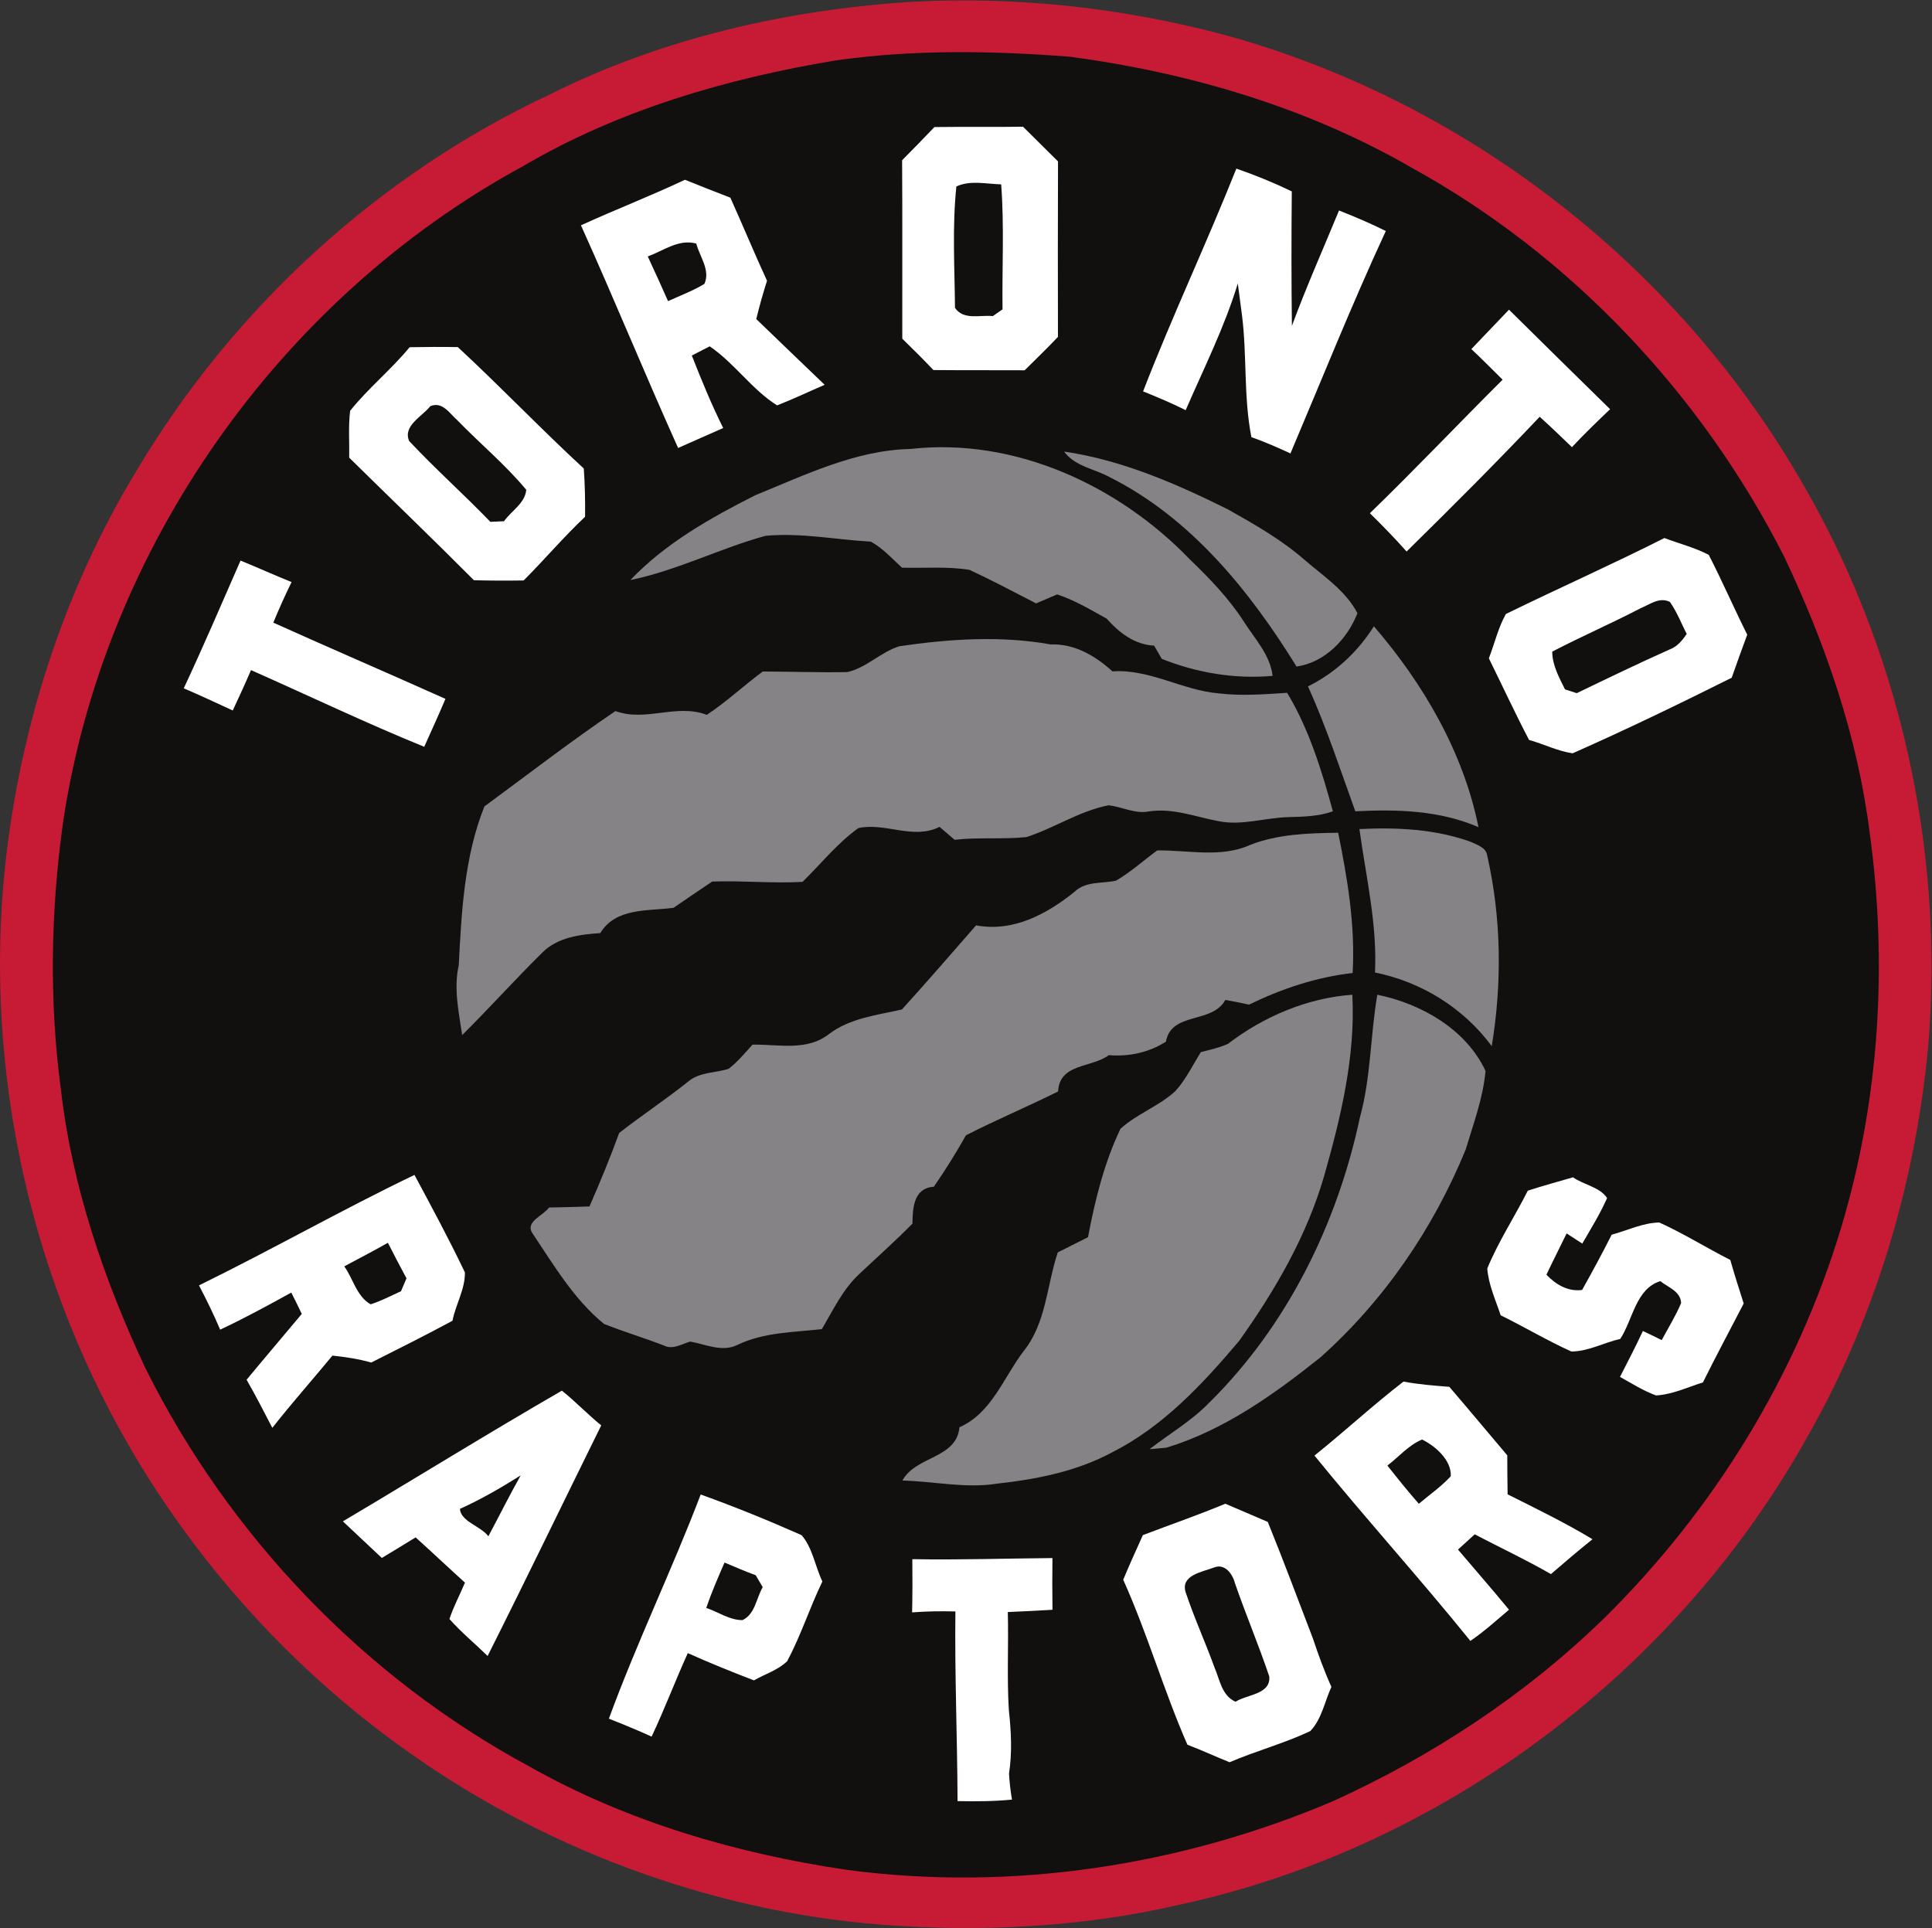 <?xml version="1.0" encoding="UTF-8" standalone="no"?>
<svg
   xmlns:dc="http://purl.org/dc/elements/1.1/"
   xmlns:cc="http://creativecommons.org/ns#"
   xmlns:rdf="http://www.w3.org/1999/02/22-rdf-syntax-ns#"
   xmlns:svg="http://www.w3.org/2000/svg"
   xmlns="http://www.w3.org/2000/svg"
   xmlns:sodipodi="http://sodipodi.sourceforge.net/DTD/sodipodi-0.dtd"
   xmlns:inkscape="http://www.inkscape.org/namespaces/inkscape"
   viewBox="0 0 266.667 266.133"
   height="266.133"
   width="266.667"
   xml:space="preserve"
   id="svg2"
   version="1.1"
   inkscape:version="0.91 r13725"
   sodipodi:docname="Toronto_Raptors.svg"><rect x="0" y="0" width="266.667" height="266.133" fill="#333333" stroke="none"/><sodipodi:namedview
     pagecolor="#ffffff"
     bordercolor="#666666"
     borderopacity="1"
     objecttolerance="10"
     gridtolerance="10"
     guidetolerance="10"
     inkscape:pageopacity="0"
     inkscape:pageshadow="2"
     inkscape:window-width="826"
     inkscape:window-height="480"
     id="namedview41"
     showgrid="false"
     inkscape:zoom="0.88677355"
     inkscape:cx="19.999354"
     inkscape:cy="19.957176"
     inkscape:window-x="0"
     inkscape:window-y="0"
     inkscape:window-maximized="0"
     inkscape:current-layer="svg2" /><defs
     id="defs6" /><g
     transform="matrix(1.333,0,0,-1.333,0,266.133)"
     id="g10"><g
       transform="scale(0.1)"
       id="g12"><path
         id="path14"
         style="fill:#c71b35;fill-opacity:1;fill-rule:nonzero;stroke:none"
         d="m 943.785,1994.59 c 109.145,5.89 219.015,-6.14 324.545,-34.36 246.7,-67.75 463.79,-235.08 593.03,-455.66 105.48,-177.08 152.54,-387.79 135.09,-592.968 C 1983.09,771.828 1942.48,633.922 1873.1,511.539 1737.42,266.41 1493.97,82.59 1219.59,23.738 1119.17,0.629 1015.33,-4.359 912.797,3.41 734.273,17.609 560.746,82.648 415.68,187.34 306.172,266.16 212.969,367.621 143.109,483.078 32.402,666.289 -16.996,885.91 5.207,1098.97 20.664,1243.2 66.035,1384.96 141.426,1509.14 c 100,168.18 250.605,306.51 427.867,389.54 116.187,58.13 245.309,87.67 374.492,95.91 v 0" /><path
         id="path16"
         style="fill:#12100f;fill-opacity:1;fill-rule:nonzero;stroke:none"
         d="m 864.664,1933.82 c 80.566,11.55 162.456,10.23 243.376,3.91 123.29,-16.48 245.37,-52.35 353.5,-114.8 165.47,-91.04 300.24,-234.61 385.75,-402.54 42.9,-90.55 76.23,-186.58 88.69,-286.34 18.77,-136.163 10.1,-276.73 -29.49,-408.609 -45.85,-152.769 -131.77,-292.48 -245.19,-404.39 -0.11,-0.129 -0.42,-0.371 -0.53,-0.492 C 1579.48,241.379 1483.62,178.32 1380.43,131.391 1222.79,64.301 1047.76,37.59 877.598,60.09 763.035,76.93 649.434,110.031 548.23,167.191 377.355,259.25 237.219,405.879 150.691,579.41 107.613,671.23 74.398,768.34 62.906,869.48 c -12.098,91.219 -10.348,184.13 2.348,275.16 42.117,284 224.312,542.9 476.418,679.85 98.738,58.01 210.594,90.62 322.992,109.33 v 0" /><path
         id="path18"
         style="fill:#ffffff;fill-opacity:1;fill-rule:nonzero;stroke:none"
         d="m 934.098,1830.57 c 11.25,11.38 22.441,22.74 33.457,34.36 30.566,0.42 61.195,-0.13 91.755,0.36 12.09,-11.91 24.12,-23.95 36.22,-35.93 -0.17,-60.59 -0.24,-121.12 -0.06,-181.7 -11.19,-11.86 -22.87,-23.17 -34.48,-34.6 -31.46,0.18 -62.994,-0.06 -94.463,0.24 -10.527,11.07 -21.359,21.84 -32.25,32.49 -0.121,61.55 0.239,123.16 -0.179,184.78 v 0" /><path
         id="path20"
         style="fill:#ffffff;fill-opacity:1;fill-rule:nonzero;stroke:none"
         d="m 1183.62,1591.21 c 30.09,77.74 65.76,153.26 96.57,230.69 19.55,-6.74 38.75,-14.62 57.4,-23.58 -0.42,-46.46 -0.48,-92.84 0.12,-139.3 14.86,40.38 32.43,79.73 48.8,119.51 16.37,-6.5 32.62,-13.37 48.44,-21.25 -35.14,-75.81 -66.13,-153.43 -98.74,-230.33 -13.3,6.14 -26.65,12.04 -40.43,16.85 -8.19,41.46 -4.46,83.94 -9.69,125.75 -1.39,11.14 -2.89,22.27 -4.4,33.4 -13.77,-45.31 -35.19,-87.85 -53.96,-131.17 -14.44,7.16 -29.25,13.48 -44.11,19.43 v 0" /><path
         id="path22"
         style="fill:#ffffff;fill-opacity:1;fill-rule:nonzero;stroke:none"
         d="m 601.543,1763.18 c 35.68,16.3 72.262,30.44 107.699,47.17 15.586,-6.32 31.227,-12.51 46.992,-18.53 12.875,-28.58 24.852,-57.58 37.969,-86.04 -4.148,-13.12 -7.887,-26.35 -11.133,-39.66 23.649,-22.74 47.118,-45.48 70.821,-68.1 -16.426,-7.05 -32.551,-14.81 -49.219,-21.31 -25.988,16.25 -44.102,43.68 -69.793,61.14 -4.637,-2.35 -13.902,-7.17 -18.535,-9.51 9.988,-25.39 20.336,-50.66 32.488,-75.09 -15.578,-6.8 -31.102,-13.78 -46.684,-20.64 -34.418,76.48 -66.128,154.15 -100.605,230.57 v 0" /><path
         id="path24"
         style="fill:#12100f;fill-opacity:1;fill-rule:nonzero;stroke:none"
         d="m 990.293,1803.43 c 14.437,6.68 31.047,2.53 46.387,2.17 3.26,-43.03 0.84,-86.28 1.39,-129.43 -2.53,-1.74 -7.53,-5.29 -10.05,-7.03 -13.3,1.5 -30.145,-4.58 -39.168,8.54 -0.36,41.82 -2.95,84.18 1.441,125.75 v 0" /><path
         id="path26"
         style="fill:#12100f;fill-opacity:1;fill-rule:nonzero;stroke:none"
         d="m 670.738,1730.93 c 16.242,5.96 32.071,18.35 50.239,13.35 3.492,-13.59 14.804,-27.43 8.421,-41.76 -11.91,-7.21 -25.027,-12.09 -37.66,-17.86 -6.859,15.53 -13.843,30.93 -21,46.27 v 0" /><path
         id="path28"
         style="fill:#ffffff;fill-opacity:1;fill-rule:nonzero;stroke:none"
         d="m 1523.52,1635.02 c 13.06,13.54 25.93,27.26 38.98,40.8 34.84,-34.42 69.68,-68.84 104.7,-103.08 -13.47,-12.81 -26.83,-25.69 -39.53,-39.29 -11.01,10.59 -22.02,21.24 -33.4,31.47 -44.88,-47.47 -91.21,-93.69 -137.79,-139.53 -12.21,13.72 -24.96,26.83 -38.02,39.65 46.69,45.25 91.4,92.42 137.42,138.27 -10.7,10.65 -21.35,21.36 -32.36,31.71 v 0" /><path
         id="path30"
         style="fill:#ffffff;fill-opacity:1;fill-rule:nonzero;stroke:none"
         d="m 362.551,1571.12 c 18.773,23.47 42.476,42.6 61.609,65.83 16.61,0.29 33.278,0.42 49.883,0.12 44.348,-41.04 86.039,-84.84 130.449,-125.76 1.199,-16.61 1.504,-33.27 1.324,-49.94 -22.265,-21 -42.004,-44.34 -63.597,-65.95 -17.207,-0.24 -34.364,-0.24 -51.512,0.24 -42.598,42.79 -86.156,84.61 -129.121,126.9 0.301,16.19 -1.02,32.43 0.965,48.56 v 0" /><path
         id="path32"
         style="fill:#12100f;fill-opacity:1;fill-rule:nonzero;stroke:none"
         d="m 423.684,1539.77 c -6.864,15.83 13.472,25.39 21.781,36.04 12.57,5.42 19.973,-7.4 28.035,-14.44 23.527,-24.31 49.82,-46.03 71.422,-72.08 -1.266,-14.08 -15.524,-21.79 -23.043,-32.56 -4.695,-0.17 -9.445,-0.42 -14.141,-0.59 -27.433,28.45 -57.039,54.81 -84.054,83.63 v 0" /><path
         id="path34"
         style="fill:#868387;fill-opacity:1;fill-rule:nonzero;stroke:none"
         d="m 782.109,1483.7 c 51.743,20.99 103.789,46.69 160.836,47.89 107.695,12.09 215.285,-37.73 289.055,-114.32 20.45,-19.74 40.43,-40.32 55.83,-64.32 11.37,-17.94 27.25,-34.3 29.91,-56.33 -39.24,-3.48 -78.28,3.08 -114.75,17.58 -1.98,3.43 -5.95,10.28 -7.94,13.71 -20.34,1.08 -36.1,13.3 -49.1,27.93 -16.67,9.26 -33.08,19.12 -51.33,25.14 -7.27,-3.12 -14.55,-6.19 -21.77,-9.32 -22.92,11.79 -45.61,23.88 -68.96,34.72 -23.097,3.78 -46.687,1.62 -69.972,2.28 -10.23,9.45 -19.797,20.1 -32.07,26.9 -36.344,2.1 -72.746,9.5 -109.207,6.08 -47.293,-13 -91.582,-35.87 -139.899,-45.8 36.227,38.1 82.86,64.32 129.367,87.86 v 0" /><path
         id="path36"
         style="fill:#868387;fill-opacity:1;fill-rule:nonzero;stroke:none"
         d="m 1101.85,1528.88 c 59.86,-8.72 116.07,-33.27 169.85,-59.99 27.69,-15.59 55.54,-31.47 79.55,-52.53 19.44,-16.72 42.06,-31.52 54.33,-54.81 -10.4,-26.77 -33.63,-51.03 -63.06,-55.3 -48.55,78.59 -109.56,154.04 -193.62,196.21 -15.76,8.67 -35.86,11.02 -47.05,26.42 v 0" /><path
         id="path38"
         style="fill:#ffffff;fill-opacity:1;fill-rule:nonzero;stroke:none"
         d="m 1559.31,1360.7 c 54.46,26.66 109.93,51.27 164.09,78.65 15.28,-5.84 31.41,-9.81 45.96,-17.45 13.97,-27.2 26.12,-55.3 39.83,-82.61 -5.46,-14.86 -10.94,-29.67 -16.06,-44.59 -54.38,-27.2 -109.14,-53.67 -164.74,-78.28 -15.65,2.29 -29.97,9.63 -45.12,13.84 -14.56,27.86 -27.75,56.38 -41.64,84.54 6.01,15.22 9.57,31.59 17.68,45.9 v 0" /><path
         id="path40"
         style="fill:#ffffff;fill-opacity:1;fill-rule:nonzero;stroke:none"
         d="m 249.066,1416 c 17.692,-7.21 35.082,-15.1 52.832,-22.26 -6.738,-13.78 -13.054,-27.8 -18.894,-42 59.266,-26.72 118.953,-52.35 178.226,-78.94 -6.984,-16.67 -14.566,-33.09 -21.96,-49.64 -60.598,24.67 -119.559,52.95 -179.368,79.42 -6.015,-14.01 -12.398,-27.92 -18.894,-41.81 -16.848,7.76 -33.699,15.64 -50.727,22.98 20.461,43.68 39.414,88.09 58.785,132.25 v 0" /><path
         id="path42"
         style="fill:#12100f;fill-opacity:1;fill-rule:nonzero;stroke:none"
         d="m 1698.79,1366.66 c 9.56,3.91 19.8,12.09 30.44,6.44 7.1,-10.29 11.67,-21.96 17.27,-33.1 -4.51,-6.67 -9.81,-13.11 -17.57,-16 -32.42,-14.44 -64.32,-29.9 -96.27,-45.3 -3.07,1.02 -9.08,2.94 -12.16,3.91 -6.13,12.39 -13.11,24.91 -13.23,39.1 30.15,15.71 61.37,29.25 91.52,44.95 v 0" /><path
         id="path44"
         style="fill:#868387;fill-opacity:1;fill-rule:nonzero;stroke:none"
         d="m 1422.61,1347.95 c 51.27,-59.51 92.67,-130.5 108.3,-208 -40.31,17.44 -84.35,18.65 -127.56,16.42 -15.63,43.38 -29.96,87.25 -48.97,129.36 28.15,13.9 51.5,35.68 68.23,62.22 v 0" /><path
         id="path46"
         style="fill:#868387;fill-opacity:1;fill-rule:nonzero;stroke:none"
         d="m 931.328,1327.32 c 51.809,7.52 104.692,11.13 156.502,1.86 24.72,0.9 46.39,-11.79 64.02,-27.92 38.68,2.65 72.44,-19.68 110.29,-22.8 23.47,-2.83 47.17,-0.91 70.64,0.6 22.74,-37.73 35.8,-80.39 47.35,-122.69 -14.79,-5.35 -30.56,-5.59 -46.02,-6.02 -24.13,-0.59 -47.96,-9.02 -72.08,-4.26 -24.02,4.45 -47.73,14.07 -72.63,10.1 -14.27,-2.64 -27.5,4.76 -41.4,6.44 -30.2,-5.84 -56.26,-23.65 -85.26,-32.98 -24.67,-2.46 -49.64,0 -74.31,-2.76 -5.231,4.45 -10.41,8.9 -15.582,13.36 -27.321,-13.72 -55.719,4.75 -83.938,-1.21 -21.844,-15.58 -38.808,-37 -57.887,-55.72 -31.222,-1.8 -62.39,1.45 -93.562,0.31 -13.356,-9.09 -26.836,-17.99 -40.066,-27.2 -26.657,-3.55 -59.813,0.36 -75.817,-26.18 -20.879,-1.38 -43.683,-4.26 -59.445,-19.61 -28.461,-28.038 -55.176,-57.82 -83.578,-85.98 -3.493,23.891 -8.965,48.07 -3.551,72.203 2.891,55.357 5.719,112.457 26.598,164.567 45.062,33.09 89.293,67.38 135.679,98.73 31.469,-11.49 63.36,8.07 94.59,-3.91 20.395,13.48 38.324,30.33 57.938,44.89 29.183,-0.12 58.371,-1.14 87.55,-0.6 19.793,4.39 34.594,20.81 53.969,26.78 v 0" /><path
         id="path48"
         style="fill:#868387;fill-opacity:1;fill-rule:nonzero;stroke:none"
         d="m 1407.62,1137.96 c 38.63,1.93 78.41,0.06 115.18,-13.18 6.55,-3.12 16,-5.78 17.15,-14.32 14.67,-64.56 15.46,-131.94 4.68,-197.241 -29.35,39.601 -72.68,66.429 -120.88,76.242 2.41,50.129 -9.38,99.219 -16.13,148.499 v 0" /><path
         id="path50"
         style="fill:#868387;fill-opacity:1;fill-rule:nonzero;stroke:none"
         d="m 1294.27,1121.48 c 29.01,11.43 60.59,12.21 91.33,12.69 9.76,-47.83 17.82,-96.21 14.99,-145.248 -37.61,-4.274 -73.41,-16.242 -107.28,-32.731 -8.19,1.75 -16.37,3.43 -24.49,4.868 -14.02,-25.27 -55.9,-11.848 -61.56,-43.258 -17.8,-11.25 -38.2,-15.641 -59.14,-13.949 -17.93,-13.301 -51.08,-8.313 -52.47,-37.563 -31.52,-15.699 -64.01,-29.359 -95.43,-45.418 -10.286,-18.23 -21.357,-36.051 -33.271,-53.25 -20.937,-1.512 -21.906,-21.66 -22.144,-38.211 -17.75,-18.051 -36.7,-34.84 -55.114,-52.219 -17.089,-15.89 -27.015,-37.32 -38.75,-57.05 -29.363,-3.301 -60.105,-3.192 -87.304,-16.301 -15.766,-7.879 -33.032,0.601 -48.981,3.43 -8.902,-2.532 -18.051,-8.84 -27.312,-4.04 -20.457,7.879 -41.52,14.2 -61.856,22.27 -31.347,25.512 -52.109,61.129 -74.371,94.23 -7.394,11.848 11.613,18.04 17.395,26.34 13.953,0.25 27.914,0.668 41.875,1.09 10.89,25.09 21.422,50.371 30.746,76.121 23.707,18.469 48.793,35.071 72.262,53.84 11.617,9.34 27.433,8.188 41.039,12.578 9.382,7.16 16.843,16.371 24.789,25.031 26.593,0.489 56.257,-7.039 79.058,10.899 22.028,16.711 49.586,19.551 75.574,25.512 26.051,28.578 51.325,57.999 76.835,87.119 38.21,-7.22 73.35,11.61 102.11,34.89 11.62,11.08 28.28,8.19 42.78,11.38 15.23,8.85 28.4,20.88 42.6,31.29 31.95,0.54 65.76,-8.01 96.09,5.66 v 0" /><path
         id="path52"
         style="fill:#868387;fill-opacity:1;fill-rule:nonzero;stroke:none"
         d="m 1271.53,915.578 c 36.94,28.274 82.07,47.531 128.76,50.844 3.31,-63.902 -11.92,-126.902 -29.25,-187.863 -17.98,-61.969 -50.77,-118.457 -88.03,-170.688 -37.65,-44.519 -78.63,-88.633 -131.4,-115.293 -36.64,-19.726 -78.04,-27.906 -119.02,-32.418 -32.668,-5.242 -65.461,2.399 -98.192,3.18 13.84,25.582 56.133,22.57 59.086,55.18 33.336,14.742 45.486,51.199 66.126,78.46 23.76,29.18 24.19,68.29 35.68,102.649 10.41,5.23 20.88,10.41 31.29,15.699 7.27,38.391 16.73,76.961 33.63,112.281 17.09,15.641 40.01,23.34 56.98,39.172 10.77,11.969 17.76,26.649 26.23,40.18 9.46,2.527 19.14,4.508 28.11,8.617 v 0" /><path
         id="path54"
         style="fill:#868387;fill-opacity:1;fill-rule:nonzero;stroke:none"
         d="m 1426.16,966.422 c 45.37,-9.262 91.88,-35.692 112.04,-78.942 -2.53,-27.992 -12.58,-54.82 -20.64,-81.601 -33.45,-81.578 -84.48,-156.309 -150.48,-215.098 -48.2,-38.453 -99.64,-75.211 -159.27,-93.383 -4.4,-0.429 -13.12,-1.207 -17.51,-1.57 20.58,15.953 43.38,29.192 61.61,47.961 80.75,79.602 132.73,185.141 156.2,295.43 11.49,41.57 10.77,84.961 18.05,127.203 v 0" /><path
         id="path56"
         style="fill:#ffffff;fill-opacity:1;fill-rule:nonzero;stroke:none"
         d="m 206.051,665.449 c 75.027,36.77 147.715,78.16 223.105,114.379 17.93,-33.387 35.922,-66.777 52.231,-100.957 0.297,-17.269 -9.571,-33.223 -12.879,-50.062 -27.738,-14.981 -55.957,-29.059 -84.117,-43.258 -13.176,3.73 -26.657,5.769 -40.192,7.16 -20.64,-25.031 -42.179,-49.281 -62.219,-74.789 -8.722,16.719 -17.269,33.508 -26.652,49.808 18.891,22.872 38.207,45.43 57.156,68.18 -3.543,7.399 -7.156,14.789 -10.886,22.078 -24.25,-13.359 -48.555,-26.648 -73.649,-38.386 -6.558,15.589 -14.082,30.808 -21.898,45.847 v 0" /><path
         id="path58"
         style="fill:#ffffff;fill-opacity:1;fill-rule:nonzero;stroke:none"
         d="m 1582,763.531 c 15.47,5.039 31.17,9.258 46.81,13.828 11.01,-7.82 28.04,-10.16 35.26,-21.531 -7.28,-16.379 -16.73,-31.648 -25.69,-47.117 -4.03,2.648 -12.1,7.879 -16.19,10.539 -6.91,-14.27 -14.2,-28.41 -20.94,-42.781 9.81,-10.18 22.26,-17.699 36.95,-15.778 10.58,18.899 20.88,37.911 30.62,57.231 16.31,4.387 32.2,12.328 49.34,12.637 25.21,-11.438 48.74,-26.239 73.47,-38.75 4.33,-15.11 9.09,-30.149 13.89,-45.129 -14.13,-27.2 -28.57,-54.282 -42.23,-81.719 -16.01,-4.992 -31.64,-12.57 -48.56,-13.481 -13.17,4.829 -25.09,12.411 -37.3,19.2 8.06,15.781 16.25,31.48 23.71,47.539 6.43,-3 13,-6.199 19.49,-9.449 6.8,12.699 14.5,25.031 20.1,38.39 -0.54,12.27 -13.54,16.192 -21.55,22.68 -25.44,-7.879 -28.39,-39.891 -41.45,-59.809 -16.91,-3.84 -33.27,-13.051 -50.66,-13.051 -25.03,11.25 -48.56,25.438 -73.17,37.481 -5.29,15.891 -12.57,31.539 -13.9,48.437 11.55,28.043 28.34,53.602 42,80.633 v 0" /><path
         id="path60"
         style="fill:#12100f;fill-opacity:1;fill-rule:nonzero;stroke:none"
         d="m 356.469,685.129 c 15.109,8.062 30.269,16 45.191,24.422 6.195,-12.379 12.754,-24.61 19.254,-36.821 -1.383,-3.359 -4.273,-9.992 -5.715,-13.351 -10.414,-4.641 -20.519,-10.117 -31.41,-13.539 -14.504,8.172 -18.051,26.461 -27.32,39.289 v 0" /><path
         id="path62"
         style="fill:#ffffff;fill-opacity:1;fill-rule:nonzero;stroke:none"
         d="m 1361.06,489.211 c 31.22,24.98 60.53,52.18 92.18,76.598 15.64,-2.887 31.59,-4.207 47.47,-5.411 20.21,-23.476 39.95,-47.359 59.99,-70.949 0.06,-13.41 0.12,-26.89 0.36,-40.371 29.6,-14.859 59.51,-29.359 87.91,-46.508 -14.62,-11.73 -28.89,-23.832 -43.03,-36.101 -25.74,14.801 -52.64,27.441 -78.94,41.16 -5.83,-5.238 -11.6,-10.469 -17.33,-15.758 17.57,-20.769 35.57,-41.23 52.83,-62.293 -13.11,-11.058 -25.81,-22.68 -40.01,-32.297 -52.52,65.028 -108.73,127.078 -161.43,191.93 v 0" /><path
         id="path64"
         style="fill:#ffffff;fill-opacity:1;fill-rule:nonzero;stroke:none"
         d="m 355.027,421.102 c 75.692,44.886 150.602,91.339 226.782,135.328 14.132,-11.321 26.648,-24.5 40.73,-35.981 -39.293,-79.551 -77.797,-159.519 -117.633,-238.758 -13.113,12.809 -27.371,24.547 -39.523,38.27 4.265,13 10.828,25.09 16.062,37.668 -17.148,15.512 -33.941,31.402 -51.09,46.859 -11.609,-7.148 -23.281,-14.258 -35.011,-21.297 -13.481,12.649 -26.836,25.34 -40.317,37.911 v 0" /><path
         id="path66"
         style="fill:#12100f;fill-opacity:1;fill-rule:nonzero;stroke:none"
         d="m 1436.58,478.871 c 11.84,9.02 21.95,21.117 35.92,26.949 13.66,-6.621 30.56,-21.359 29.72,-37.968 -9.81,-10.832 -22.03,-19.133 -33.09,-28.571 -11.25,12.867 -21.97,26.168 -32.55,39.59 v 0" /><path
         id="path68"
         style="fill:#12100f;fill-opacity:1;fill-rule:nonzero;stroke:none"
         d="m 476.211,433.98 c 21.836,9.872 42.66,21.899 62.934,34.711 -11.61,-20.75 -22.258,-42.05 -33.457,-63.05 -7.938,10.589 -28.516,15.16 -29.477,28.339 v 0" /><path
         id="path70"
         style="fill:#ffffff;fill-opacity:1;fill-rule:nonzero;stroke:none"
         d="m 725.547,448.898 c 35.265,-12.687 70.16,-26.898 104.457,-42.117 11.434,-13.113 14.019,-32.312 21.539,-47.953 -13.113,-27.078 -22.262,-55.957 -36.402,-82.488 -9.504,-9.328 -23.047,-13.36 -34.477,-19.918 -23.043,8.84 -45.973,18.109 -68.473,28.219 -12.996,-28.59 -24.066,-58.071 -37.484,-86.469 -14.562,6.68 -29.359,12.699 -44.223,18.598 28.758,78.582 65.282,153.968 95.063,232.128 v 0" /><path
         id="path72"
         style="fill:#ffffff;fill-opacity:1;fill-rule:nonzero;stroke:none"
         d="m 1268.75,439.34 c 14.63,-6.32 29.37,-12.461 43.99,-18.84 16.25,-40.012 31.29,-80.441 46.75,-120.762 5.66,-16.968 11.74,-33.808 19.14,-50.047 -6.98,-15.23 -10.11,-33.589 -21.91,-45.793 -26.89,-12.769 -56.07,-20.457 -83.51,-32.257 -14.68,5.839 -28.94,12.57 -43.68,18.121 -24.55,56.008 -41.4,115.097 -66.49,170.867 6.44,15.59 13.48,30.859 20.34,46.211 28.46,10.84 57.28,20.762 85.37,32.5 v 0" /><path
         id="path74"
         style="fill:#ffffff;fill-opacity:1;fill-rule:nonzero;stroke:none"
         d="m 944.688,381.93 c 48.374,-0.891 96.682,0.73 145.062,1.148 -0.24,-17.867 -0.17,-35.687 0.07,-53.558 -15.41,-1.008 -30.87,-1.622 -46.28,-2.34 0.91,-33.821 -1.02,-67.692 1.08,-101.45 2.36,-21.832 3.56,-43.921 0.19,-65.699 0.48,-9.082 1.5,-18.109 3.07,-27.082 -18.78,-1.859 -37.61,-1.918 -56.38,-1.558 -0.238,65.468 -3.008,130.871 -2.227,196.39 -14.98,0.418 -29.964,0.18 -44.824,-0.961 0.418,18.352 0.418,36.758 0.239,55.11 v 0" /><path
         id="path76"
         style="fill:#12100f;fill-opacity:1;fill-rule:nonzero;stroke:none"
         d="m 731.266,331.461 c 5.476,16 12.214,31.461 18.953,46.98 10.648,-4.632 21.422,-9.082 32.308,-13.171 1.809,-3.071 5.418,-9.211 7.223,-12.34 -6.68,-11.371 -7.82,-28.039 -20.938,-34.121 -13.421,-0.047 -25.152,8.492 -37.546,12.652 v 0" /><path
         id="path78"
         style="fill:#12100f;fill-opacity:1;fill-rule:nonzero;stroke:none"
         d="m 1227.66,347.809 c -5.41,17.703 17.58,20.882 29.48,25.519 11.08,4.453 19.13,-6.68 21.55,-16.129 11.19,-32.418 24.61,-64.07 35.55,-96.57 1.94,-18.828 -23.16,-18.707 -34.89,-26.348 -14.44,6.43 -16.25,22.93 -21.9,35.797 -9.45,26.113 -21.07,51.391 -29.79,77.731 v 0" /><path
         id="path80"
         style="fill:#868387;fill-opacity:1;fill-rule:nonzero;stroke:none"
         d="m 1660.77,320.559 c 0.11,0.121 0.42,0.363 0.53,0.492 -0.11,-0.129 -0.42,-0.371 -0.53,-0.492 v 0" /></g></g></svg>